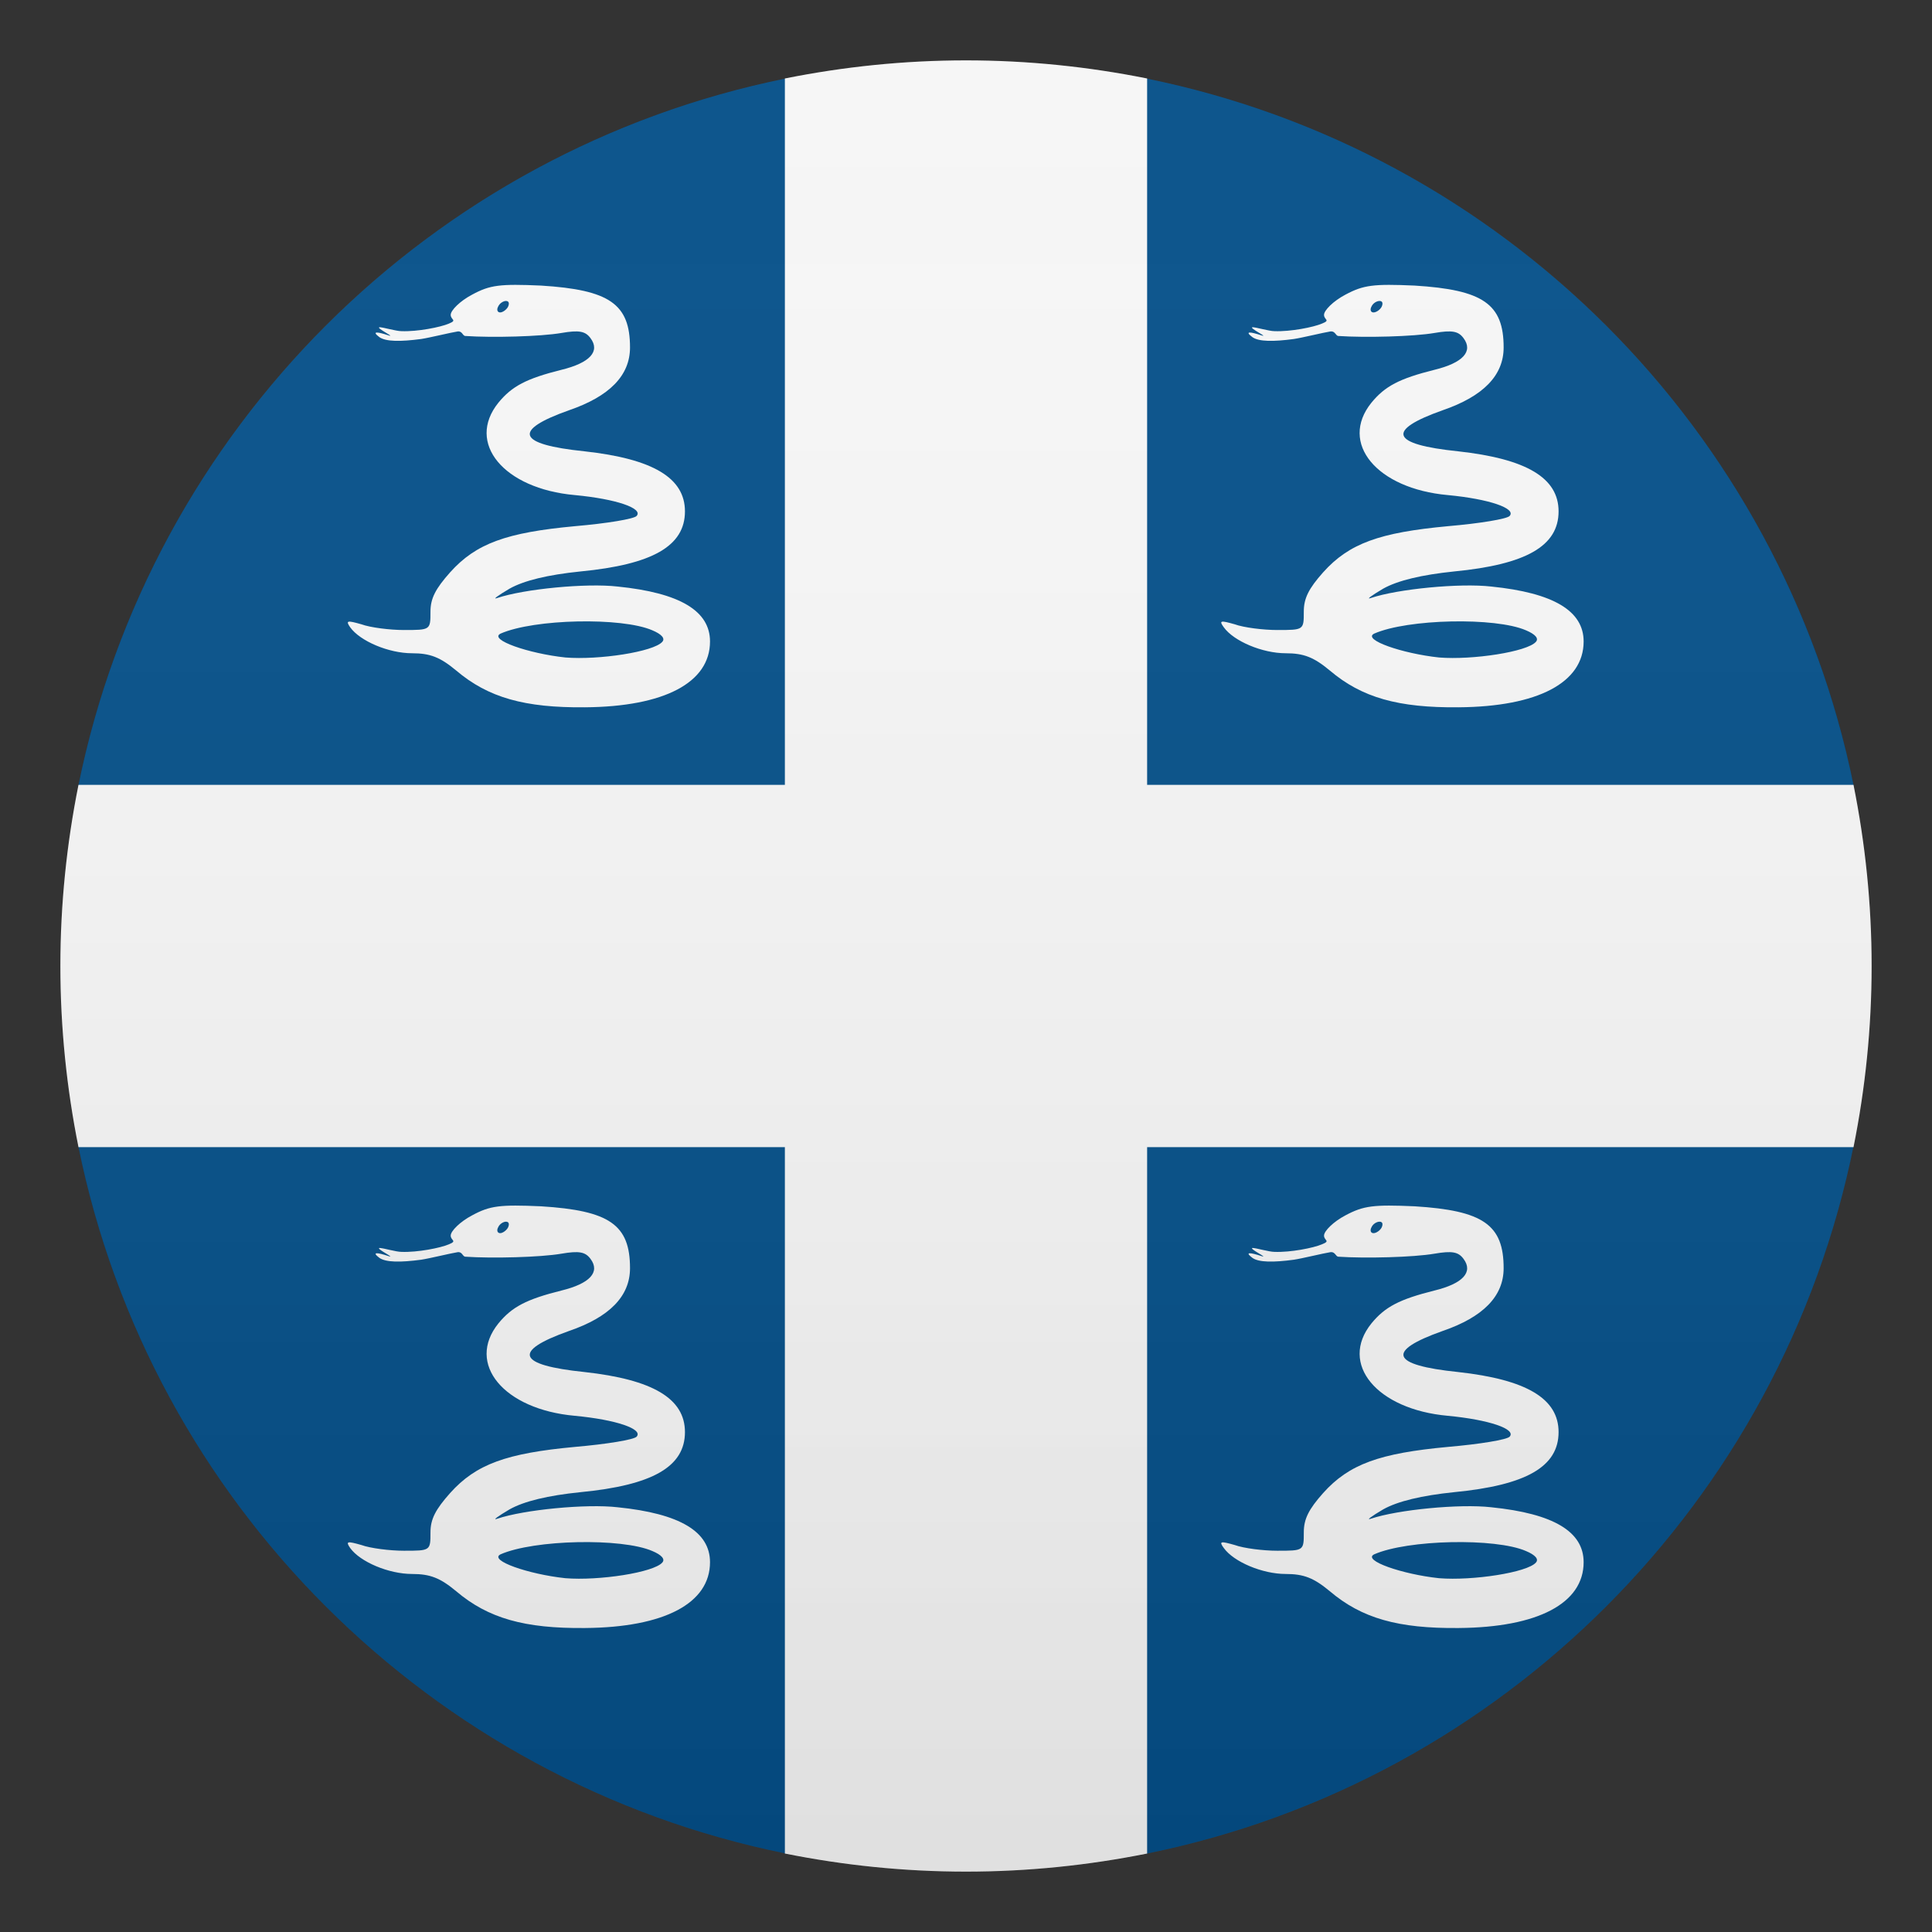 <svg enable-background="new 0 0 64 64" height="64" viewBox="0 0 64 64" width="64" xmlns="http://www.w3.org/2000/svg" xmlns:xlink="http://www.w3.org/1999/xlink"><rect x="0" y="0" width="64" height="64" fill="#333333" stroke="none"/><linearGradient id="a" gradientUnits="userSpaceOnUse" x1="32" x2="32" y1="62" y2="2"><stop offset="0" stop-color="#1a1a1a"/><stop offset=".102" stop-color="#393939" stop-opacity=".949"/><stop offset=".347" stop-color="#7f7f7f" stop-opacity=".826"/><stop offset=".569" stop-color="#b6b6b6" stop-opacity=".716"/><stop offset=".758" stop-color="#dedede" stop-opacity=".621"/><stop offset=".908" stop-color="#f6f6f6" stop-opacity=".546"/><stop offset="1" stop-color="#fff" stop-opacity=".5"/></linearGradient><path d="m37.97 2.6h-11.94c-11.77 2.38-21.04 11.64-23.43 23.4v12c2.39 11.77 11.66 21.02 23.43 23.4h11.97c11.77-2.39 21.02-11.66 23.4-23.43v-11.97c-2.39-11.76-11.66-21.02-23.43-23.4z" fill="#014d87"/><g fill="#f5f5f5"><path d="m38 26v-23.4c-1.94-.39-3.95-.6-6-.6s-4.06.21-6 .6v23.4h-23.4c-.39 1.94-.6 3.95-.6 6s.21 4.06.6 6h23.4v23.4c1.94.39 3.95.6 6 .6s4.06-.21 6-.6v-23.4h23.4c.39-1.94.6-3.95.6-6s-.21-4.06-.6-6z"/><path d="m15.64 9.76c-.4.21-.71.52-.71.67 0 .17.23.17-.06.29-.28.12-1.04.27-1.57.25-.18 0-.61-.13-.73-.13-.13.02.56.35.3.27-.36-.12-.58-.15-.3.06.22.15.7.15 1.38.06.27-.04.96-.21 1.21-.25.16-.02.16.15.26.15.89.06 2.48.02 3.18-.1.58-.1.79-.06.96.17.33.44-.02.82-.96 1.05-1.16.29-1.64.54-2.09 1.09-1.08 1.34.18 2.85 2.53 3.06 1.38.13 2.27.44 2.05.69-.08.1-.99.25-2.04.34-2.27.21-3.28.57-4.14 1.53-.48.54-.65.86-.65 1.3 0 .61 0 .61-.88.61-.46 0-1.11-.08-1.41-.19-.46-.13-.53-.13-.37.1.33.46 1.28.86 2.05.86.6 0 .93.13 1.46.57 1.06.9 2.27 1.24 4.27 1.22 2.63-.02 4.14-.82 4.14-2.18 0-1.01-.99-1.61-3.06-1.82-1.04-.12-3.1.08-3.99.38-.17.06.02-.08.41-.31.48-.27 1.27-.46 2.35-.57 2.38-.23 3.46-.84 3.46-1.99 0-1.11-1.06-1.74-3.33-1.99-2.23-.23-2.4-.69-.51-1.36 1.34-.46 2.02-1.15 2.02-2.08 0-1.44-.68-1.91-2.95-2.05-1.36-.06-1.69-.02-2.28.3zm1.19.4c-.05.1-.18.19-.26.19-.1 0-.12-.1-.07-.19.05-.12.18-.19.26-.19.1 0 .12.08.07.19zm4.78 10.72c.31.13.43.27.33.38-.28.33-2.1.61-3.21.52-1.22-.13-2.55-.59-2.15-.79 1.11-.49 4.02-.55 5.03-.11z"/><path d="m44.57 9.76c-.4.21-.71.52-.71.67 0 .17.23.17-.07.29-.28.12-1.04.27-1.57.25-.18 0-.61-.13-.73-.13-.13.02.56.35.3.27-.37-.12-.58-.15-.3.06.21.15.7.15 1.37.06.27-.04.96-.21 1.21-.25.17-.02.17.15.27.15.89.06 2.48.02 3.18-.1.58-.1.79-.06.96.17.33.44-.02.82-.96 1.05-1.16.29-1.64.54-2.09 1.09-1.08 1.34.18 2.85 2.53 3.06 1.37.13 2.27.44 2.05.69-.08.1-.99.25-2.04.34-2.27.21-3.28.57-4.14 1.53-.48.54-.64.86-.64 1.3 0 .61 0 .61-.88.61-.46 0-1.11-.08-1.41-.19-.46-.13-.53-.13-.36.1.33.46 1.28.86 2.05.86.6 0 .93.13 1.46.57 1.06.9 2.27 1.24 4.27 1.22 2.63-.02 4.14-.82 4.14-2.18 0-1.01-.99-1.61-3.06-1.82-1.04-.12-3.1.08-3.99.38-.17.06.02-.08.41-.31.48-.27 1.28-.46 2.35-.57 2.38-.23 3.46-.84 3.46-1.99 0-1.11-1.06-1.74-3.33-1.99-2.23-.23-2.4-.69-.51-1.36 1.34-.46 2.02-1.15 2.02-2.08 0-1.44-.68-1.91-2.95-2.05-1.36-.06-1.69-.02-2.29.3zm1.2.4c-.05.1-.18.19-.27.19-.1 0-.12-.1-.07-.19.05-.12.18-.19.27-.19.1 0 .12.08.07.19zm4.78 10.72c.31.13.43.27.33.38-.28.33-2.1.61-3.21.52-1.22-.13-2.55-.59-2.15-.79 1.11-.49 4.02-.55 5.03-.11z"/><path d="m15.64 40.26c-.4.21-.71.52-.71.67 0 .17.23.17-.06.29-.28.12-1.04.27-1.57.25-.18 0-.61-.13-.73-.13-.13.02.56.35.3.27-.36-.12-.58-.15-.3.06.22.15.7.15 1.38.06.27-.04.96-.21 1.21-.25.16-.02.16.15.26.15.89.06 2.48.02 3.18-.1.58-.1.79-.06.96.17.33.44-.02.82-.96 1.05-1.16.29-1.64.54-2.09 1.09-1.08 1.34.18 2.85 2.53 3.06 1.38.13 2.27.44 2.05.69-.08.1-.99.25-2.04.34-2.27.21-3.28.57-4.14 1.53-.48.54-.65.86-.65 1.3 0 .61 0 .61-.88.61-.46 0-1.11-.08-1.41-.19-.46-.13-.53-.13-.37.1.33.46 1.28.86 2.05.86.6 0 .93.13 1.46.57 1.06.9 2.27 1.24 4.27 1.22 2.63-.02 4.14-.82 4.14-2.18 0-1.01-.99-1.61-3.06-1.82-1.04-.12-3.1.08-3.99.38-.17.06.02-.08.41-.31.48-.27 1.27-.46 2.35-.57 2.38-.23 3.46-.84 3.46-1.99 0-1.11-1.06-1.74-3.33-1.99-2.23-.23-2.4-.69-.51-1.36 1.34-.46 2.02-1.15 2.02-2.08 0-1.44-.68-1.91-2.95-2.05-1.36-.06-1.69-.02-2.28.3zm1.19.4c-.05.1-.18.19-.26.19-.1 0-.12-.1-.07-.19.05-.12.18-.19.26-.19.1 0 .12.08.07.19zm4.78 10.72c.31.13.43.27.33.38-.28.33-2.1.61-3.21.52-1.22-.13-2.55-.59-2.15-.79 1.11-.49 4.02-.55 5.03-.11z"/><path d="m44.57 40.26c-.4.21-.71.52-.71.67 0 .17.23.17-.07.29-.28.12-1.04.27-1.57.25-.18 0-.61-.13-.73-.13-.13.02.56.35.3.27-.37-.12-.58-.15-.3.06.21.15.7.15 1.37.06.27-.04.96-.21 1.21-.25.17-.02.17.15.27.15.89.06 2.48.02 3.18-.1.58-.1.79-.06.96.17.33.44-.02.82-.96 1.05-1.16.29-1.64.54-2.09 1.09-1.08 1.34.18 2.85 2.53 3.06 1.37.13 2.27.44 2.05.69-.08.1-.99.25-2.04.34-2.27.21-3.28.57-4.14 1.53-.48.54-.64.86-.64 1.3 0 .61 0 .61-.88.61-.46 0-1.11-.08-1.41-.19-.46-.13-.53-.13-.36.1.33.46 1.28.86 2.05.86.6 0 .93.13 1.46.57 1.06.9 2.27 1.24 4.27 1.22 2.63-.02 4.14-.82 4.14-2.18 0-1.01-.99-1.61-3.06-1.82-1.04-.12-3.1.08-3.99.38-.17.06.02-.08.41-.31.48-.27 1.28-.46 2.35-.57 2.38-.23 3.46-.84 3.46-1.99 0-1.11-1.06-1.74-3.33-1.99-2.23-.23-2.4-.69-.51-1.36 1.34-.46 2.02-1.15 2.02-2.08 0-1.44-.68-1.91-2.95-2.05-1.36-.06-1.69-.02-2.29.3zm1.2.4c-.05.1-.18.19-.27.19-.1 0-.12-.1-.07-.19.05-.12.18-.19.27-.19.1 0 .12.08.07.19zm4.78 10.72c.31.13.43.27.33.38-.28.33-2.1.61-3.21.52-1.22-.13-2.55-.59-2.15-.79 1.11-.49 4.02-.55 5.03-.11z"/></g><circle cx="32" cy="32" fill="url(#a)" opacity=".1" r="30"/></svg>